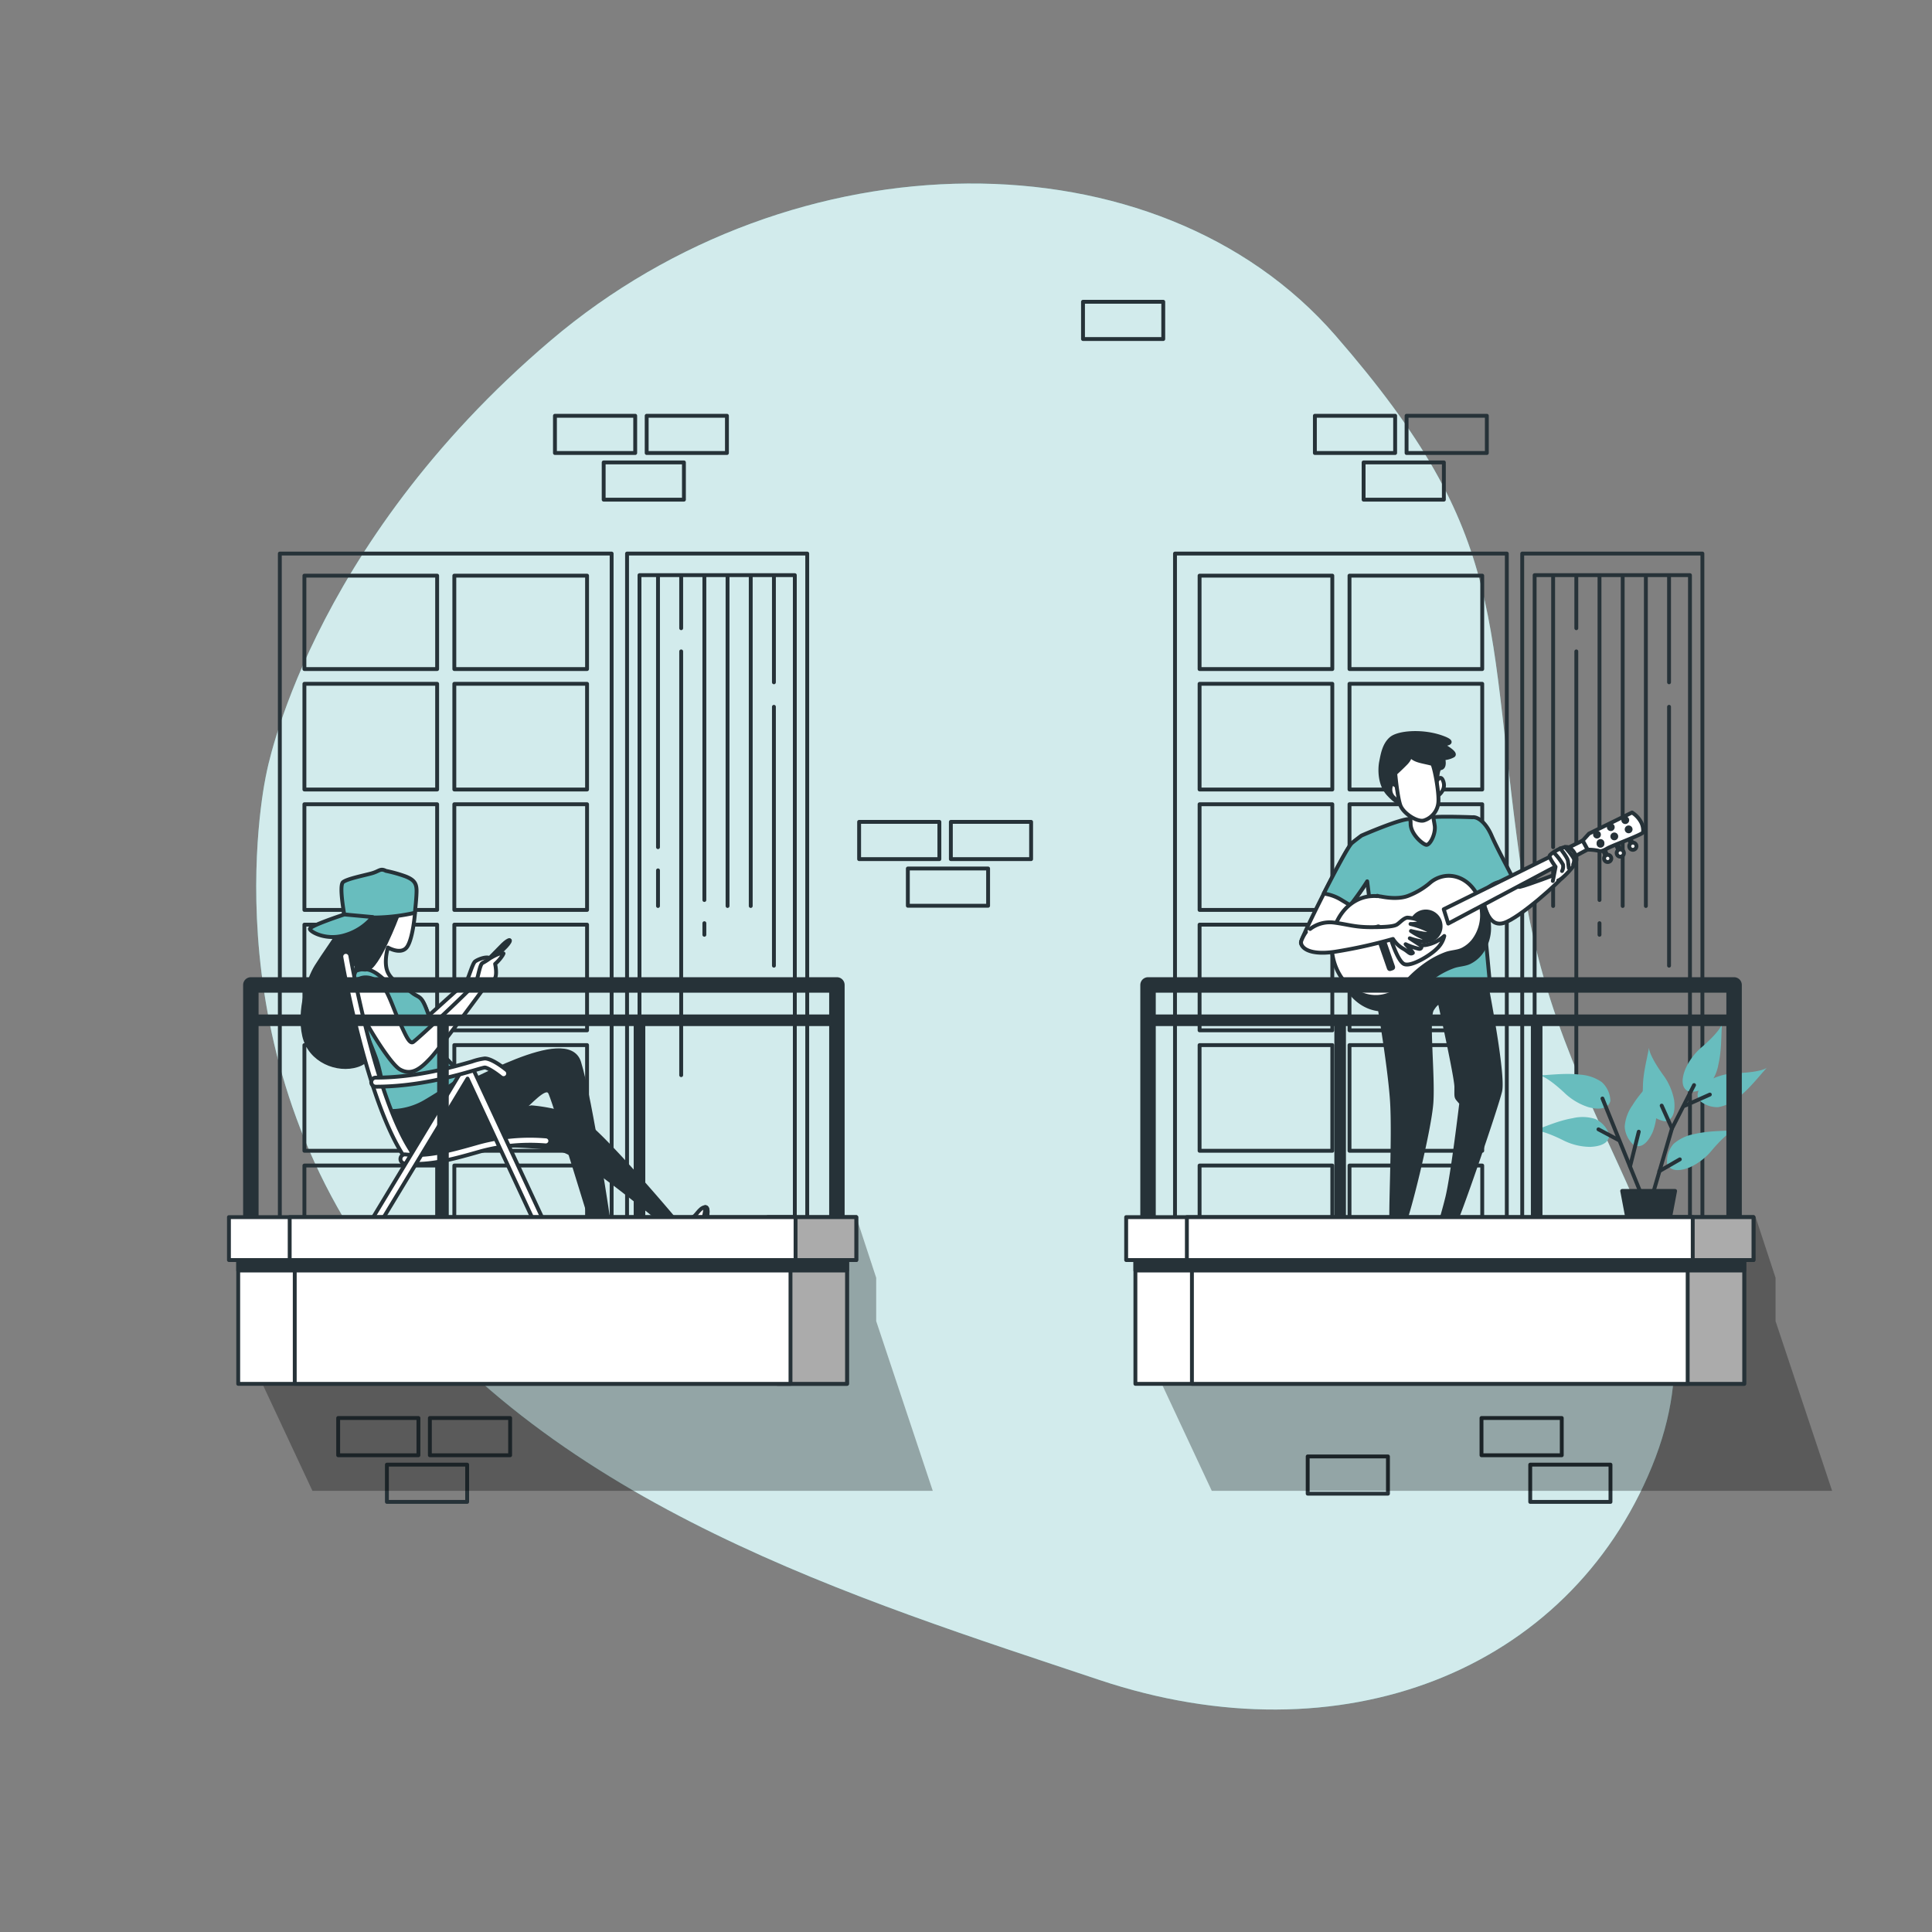 <svg xmlns="http://www.w3.org/2000/svg" viewBox="0 0 500 500"><rect x="0" y="0" width="500" height="500" fill="#808080" stroke="none"/><g id="background-simple--inject-10"><path d="M68.92,200.29S53.31,269.14,98.44,329.52,221.69,413.75,284.5,434.76s121.36-2.39,143-55.17-23-81.59-33.26-150.79-2.56-89.05-48.65-142-140-52.3-203.09,1.33S68.92,200.29,68.92,200.29Z" style="fill:#68BDBE"></path><path d="M68.92,200.29S53.31,269.14,98.44,329.52,221.69,413.75,284.5,434.76s121.36-2.39,143-55.17-23-81.59-33.26-150.79-2.56-89.05-48.65-142-140-52.3-203.09,1.33S68.92,200.29,68.92,200.29Z" style="fill:#fff;opacity:0.7"></path></g><g id="Bricks--inject-10"><rect x="87.52" y="366.98" width="20.77" height="9.64" style="fill:none;stroke:#263238;stroke-linecap:round;stroke-linejoin:round"></rect><rect x="111.25" y="366.98" width="20.77" height="9.64" style="fill:none;stroke:#263238;stroke-linecap:round;stroke-linejoin:round"></rect><rect x="100.13" y="379.05" width="20.77" height="9.64" style="fill:none;stroke:#263238;stroke-linecap:round;stroke-linejoin:round"></rect><rect x="222.34" y="212.7" width="20.77" height="9.64" style="fill:none;stroke:#263238;stroke-linecap:round;stroke-linejoin:round"></rect><rect x="246.08" y="212.7" width="20.77" height="9.64" style="fill:none;stroke:#263238;stroke-linecap:round;stroke-linejoin:round"></rect><rect x="234.95" y="224.77" width="20.77" height="9.64" style="fill:none;stroke:#263238;stroke-linecap:round;stroke-linejoin:round"></rect><rect x="280.28" y="78.1" width="20.77" height="9.64" style="fill:none;stroke:#263238;stroke-linecap:round;stroke-linejoin:round"></rect><rect x="338.43" y="376.92" width="20.77" height="9.64" style="fill:none;stroke:#263238;stroke-linecap:round;stroke-linejoin:round"></rect><rect x="340.29" y="107.6" width="20.77" height="9.64" style="fill:none;stroke:#263238;stroke-linecap:round;stroke-linejoin:round"></rect><rect x="364.02" y="107.6" width="20.77" height="9.64" style="fill:none;stroke:#263238;stroke-linecap:round;stroke-linejoin:round"></rect><rect x="352.9" y="119.67" width="20.77" height="9.64" style="fill:none;stroke:#263238;stroke-linecap:round;stroke-linejoin:round"></rect><rect x="383.41" y="366.98" width="20.77" height="9.64" style="fill:none;stroke:#263238;stroke-linecap:round;stroke-linejoin:round"></rect><rect x="396.02" y="379.05" width="20.77" height="9.64" style="fill:none;stroke:#263238;stroke-linecap:round;stroke-linejoin:round"></rect><rect x="143.62" y="107.6" width="20.77" height="9.64" style="fill:none;stroke:#263238;stroke-linecap:round;stroke-linejoin:round"></rect><rect x="167.36" y="107.6" width="20.77" height="9.64" style="fill:none;stroke:#263238;stroke-linecap:round;stroke-linejoin:round"></rect><rect x="156.23" y="119.67" width="20.77" height="9.64" style="fill:none;stroke:#263238;stroke-linecap:round;stroke-linejoin:round"></rect></g><g id="balcony-2--inject-10"><rect x="393.95" y="143.26" width="46.63" height="180.15" style="fill:none;stroke:#263238;stroke-linecap:round;stroke-linejoin:round"></rect><rect x="397.16" y="148.85" width="40.2" height="169.37" style="fill:none;stroke:#263238;stroke-linecap:round;stroke-linejoin:round"></rect><line x1="401.95" y1="225.25" x2="401.95" y2="234.47" style="fill:none;stroke:#263238;stroke-linecap:round;stroke-linejoin:round"></line><line x1="401.95" y1="148.94" x2="401.95" y2="219.25" style="fill:none;stroke:#263238;stroke-linecap:round;stroke-linejoin:round"></line><line x1="407.95" y1="168.58" x2="407.95" y2="278.25" style="fill:none;stroke:#263238;stroke-linecap:round;stroke-linejoin:round"></line><line x1="407.95" y1="148.94" x2="407.95" y2="162.58" style="fill:none;stroke:#263238;stroke-linecap:round;stroke-linejoin:round"></line><line x1="413.95" y1="238.92" x2="413.95" y2="241.92" style="fill:none;stroke:#263238;stroke-linecap:round;stroke-linejoin:round"></line><line x1="413.95" y1="148.94" x2="413.95" y2="232.92" style="fill:none;stroke:#263238;stroke-linecap:round;stroke-linejoin:round"></line><line x1="419.95" y1="148.94" x2="419.95" y2="234.47" style="fill:none;stroke:#263238;stroke-linecap:round;stroke-linejoin:round"></line><line x1="425.95" y1="148.94" x2="425.95" y2="234.47" style="fill:none;stroke:#263238;stroke-linecap:round;stroke-linejoin:round"></line><line x1="431.95" y1="182.92" x2="431.95" y2="249.92" style="fill:none;stroke:#263238;stroke-linecap:round;stroke-linejoin:round"></line><line x1="431.95" y1="148.94" x2="431.95" y2="176.58" style="fill:none;stroke:#263238;stroke-linecap:round;stroke-linejoin:round"></line><rect x="304.09" y="143.26" width="85.87" height="180" style="fill:none;stroke:#263238;stroke-linecap:round;stroke-linejoin:round"></rect><rect x="349.25" y="176.97" width="34.35" height="27.35" style="fill:none;stroke:#263238;stroke-linecap:round;stroke-linejoin:round"></rect><rect x="349.25" y="208.14" width="34.35" height="27.35" style="fill:none;stroke:#263238;stroke-linecap:round;stroke-linejoin:round"></rect><rect x="349.25" y="270.47" width="34.35" height="27.35" style="fill:none;stroke:#263238;stroke-linecap:round;stroke-linejoin:round"></rect><rect x="349.25" y="239.3" width="34.35" height="27.35" style="fill:none;stroke:#263238;stroke-linecap:round;stroke-linejoin:round"></rect><rect x="349.25" y="148.98" width="34.35" height="24.17" style="fill:none;stroke:#263238;stroke-linecap:round;stroke-linejoin:round"></rect><rect x="310.45" y="148.98" width="34.35" height="24.17" style="fill:none;stroke:#263238;stroke-linecap:round;stroke-linejoin:round"></rect><rect x="310.45" y="176.97" width="34.35" height="27.35" style="fill:none;stroke:#263238;stroke-linecap:round;stroke-linejoin:round"></rect><rect x="349.25" y="301.64" width="34.35" height="21.63" style="fill:none;stroke:#263238;stroke-linecap:round;stroke-linejoin:round"></rect><rect x="310.45" y="301.64" width="34.35" height="21.63" style="fill:none;stroke:#263238;stroke-linecap:round;stroke-linejoin:round"></rect><rect x="310.45" y="208.14" width="34.35" height="27.35" style="fill:none;stroke:#263238;stroke-linecap:round;stroke-linejoin:round"></rect><rect x="310.45" y="270.47" width="34.35" height="27.35" style="fill:none;stroke:#263238;stroke-linecap:round;stroke-linejoin:round"></rect><rect x="310.45" y="239.3" width="34.35" height="27.35" style="fill:none;stroke:#263238;stroke-linecap:round;stroke-linejoin:round"></rect><path d="M416.45,293.6a6.86,6.86,0,0,0-3.56-4,10.87,10.87,0,0,0-5.88-.21c-3.57.61-6.68,2-10.05,3.24,0,0,1.44-.53,7.35,2.35a15.8,15.8,0,0,0,7.17,1.83C413.48,296.75,416.55,296.18,416.45,293.6Z" style="fill:#68BDBE"></path><path d="M416.77,284.91a6.83,6.83,0,0,0-2.25-4.88,11,11,0,0,0-5.57-1.91c-3.59-.43-7,0-10.56.21,0,0,1.54-.09,6.37,4.38a16,16,0,0,0,6.33,3.82C413,287.06,416.12,287.4,416.77,284.91Z" style="fill:#68BDBE"></path><path d="M422.89,296.4a6.88,6.88,0,0,1-2.42-4.8,10.86,10.86,0,0,1,2-5.54c1.89-3.09,4.35-5.45,6.72-8.15,0,0-1,1.15-.52,7.71a15.82,15.82,0,0,1-.95,7.33C426.91,294.8,425.25,297.44,422.89,296.4Z" style="fill:#68BDBE"></path><path d="M431.44,301.15a6.86,6.86,0,0,1,1.67-5.1,11,11,0,0,1,5.32-2.54c3.51-.84,6.93-.78,10.51-1,0,0-1.54.08-5.82,5.08a16,16,0,0,1-5.84,4.53C435.42,302.86,432.38,303.56,431.44,301.15Z" style="fill:#68BDBE"></path><path d="M430.88,290.19a6.84,6.84,0,0,1-4.54-2.87,10.94,10.94,0,0,1-1.16-5.77c0-3.62.94-6.92,1.59-10.45,0,0-.3,1.51,3.5,6.89a15.86,15.86,0,0,1,3,6.77C433.51,286.75,433.44,289.87,430.88,290.19Z" style="fill:#68BDBE"></path><path d="M439.71,284.68a6.86,6.86,0,0,0,5,1.85,11,11,0,0,0,5.28-2.61c2.84-2.24,4.91-5,7.3-7.63,0,0-1,1.15-7.59,1.43a15.79,15.79,0,0,0-7.17,1.79C440.83,280.5,438.4,282.45,439.71,284.68Z" style="fill:#68BDBE"></path><path d="M437.15,282.53a6.87,6.87,0,0,0,5.09-1.72,11,11,0,0,0,2.48-5.34c.81-3.52.71-6.94.91-10.52,0,0-.07,1.53-5,5.87a15.74,15.74,0,0,0-4.47,5.89C435.4,278.57,434.74,281.62,437.15,282.53Z" style="fill:#68BDBE"></path><polyline points="426.16 312.51 420.84 299.42 414.71 284.29" style="fill:none;stroke:#263238;stroke-linecap:round;stroke-linejoin:round"></polyline><polyline points="427.38 310.26 432.7 292.06 438.42 280.82" style="fill:none;stroke:#263238;stroke-linecap:round;stroke-linejoin:round"></polyline><line x1="429.43" y1="303.1" x2="434.74" y2="300.04" style="fill:none;stroke:#263238;stroke-linecap:round;stroke-linejoin:round"></line><line x1="432.7" y1="292.06" x2="430.04" y2="286.13" style="fill:none;stroke:#263238;stroke-linecap:round;stroke-linejoin:round"></line><line x1="436.02" y1="286.16" x2="442.51" y2="283.27" style="fill:none;stroke:#263238;stroke-linecap:round;stroke-linejoin:round"></line><line x1="421.86" y1="301.88" x2="424.11" y2="292.88" style="fill:none;stroke:#263238;stroke-linecap:round;stroke-linejoin:round"></line><line x1="418.88" y1="295.04" x2="413.68" y2="292.27" style="fill:none;stroke:#263238;stroke-linecap:round;stroke-linejoin:round"></line><polygon points="431.46 319.05 421.87 319.05 419.82 308.21 433.52 308.21 431.46 319.05" style="fill:#263238;stroke:#263238;stroke-linecap:round;stroke-linejoin:round"></polygon><path d="M403.17,226.08s-7.82,3-9.83,3.44-5.45-7.65-7.94-13-4.27-3.73-5.47-3.57,2.86,12.64,3.45,17.14,1.78,10,5.81,8.77,14.93-11,15.88-12.68S403.17,226.08,403.17,226.08Z" style="fill:#fff;stroke:#263238;stroke-linecap:round;stroke-linejoin:round"></path><path d="M353.39,217a6.09,6.09,0,0,0-3.55,1.3c-1.54,1.3-13.4,24.77-13.16,25.72s1.19,1.07,4.27-.48,13.39-15.05,14.1-17.77S354.93,217.55,353.39,217Z" style="fill:#fff;stroke:#263238;stroke-linecap:round;stroke-linejoin:round"></path><path d="M360.21,317a19.73,19.73,0,0,0,1.5,5.55c1,1.86,3.24,1.62,3.36-.11s-2.32-5.79-2.32-5.79A2,2,0,0,0,360.21,317Z" style="fill:#fff;stroke:#263238;stroke-linecap:round;stroke-linejoin:round"></path><path d="M372.93,317.11s-1.62,2.31-.92,3.12,2,.23,3,1a6.29,6.29,0,0,0,4.86,1.05c1.62-.47.23-1.16-1.16-2.32a15.7,15.7,0,0,1-2.89-3C375.48,316.41,373.4,315.83,372.93,317.11Z" style="fill:#fff;stroke:#263238;stroke-linecap:round;stroke-linejoin:round"></path><path d="M356.38,256.85s3.13,17.95,3.83,27.67-.58,31.5,0,32.43a1.77,1.77,0,0,0,2.89.11c1-1,6.89-24.6,7.36-31.78s-1.22-21.87.17-24.07,2-1.7,2-1.7,4.27,19.24,4.27,21.79-.12,2.55.57,3.36l.7.81s-2.23,18.78-3.62,24.46-2.2,6.94-1.39,7.75a2,2,0,0,0,2.9-.23c.93-.92,11-30.26,12.17-35s-4.75-33.7-4.75-33.7.23-2-8-.34-14,3.35-16.56,5.9Z" style="fill:#263238;stroke:#263238;stroke-linecap:round;stroke-linejoin:round"></path><path d="M387.71,228.34c1.62-.36,3-1,3.8-1.14-1.41-2.82-4.2-7.92-5.52-11-1.55-3.54-3.67-4.85-4.87-4.7,0,0-8.29-.31-10.15,0l0,.14-5,.21-1,.37,0-.25c-2.31-.24-12.62,4.28-12.62,4.28s-1.63,1.21-2.49,1.94-4.15,6.9-7.29,13.07a11.59,11.59,0,0,1,4.3,1.47l2.58,1.56c1.73-2.26,3.32-4.51,4.38-6.21l3.38,27.19,28.37-.81-2.17-23.27C384,230.64,386,228.72,387.71,228.34Z" style="fill:#68BDBE;stroke:#263238;stroke-linecap:round;stroke-linejoin:round"></path><path d="M363.93,208.92a13.9,13.9,0,0,1-4.44-3.24c-2.57-2.57-2.4-6.83-2.05-8.54s.73-4.42,2.6-6,8-2.07,12.94-.36,0,1.88,0,1.88,4.27,2.22,3.07,2.9a5.83,5.83,0,0,1-2.56.68s.68,2.4-.68,2.57-.35,6.14-2.4,7.34A50.79,50.79,0,0,1,363.93,208.92Z" style="fill:#263238;stroke:#263238;stroke-linecap:round;stroke-linejoin:round"></path><path d="M361.53,203.63s-1.53-1.88-1.7.51,2.39,3.24,2.39,3.24Z" style="fill:#fff;stroke:#263238;stroke-linecap:round;stroke-linejoin:round"></path><path d="M371.8,202.24s1.09-2.17,1.78.13-1.62,3.69-1.62,3.69Z" style="fill:#fff;stroke:#263238;stroke-linecap:round;stroke-linejoin:round"></path><path d="M364.37,207.87a24,24,0,0,1,.7,5.32c0,2.67,3.13,5.33,4.05,5.45s2.43-2.67,2.2-4.87a65.17,65.17,0,0,0-1.39-6.67S367.73,205.55,364.37,207.87Z" style="fill:#fff;stroke:#263238;stroke-linecap:round;stroke-linejoin:round"></path><path d="M363.88,197.48c-1.55,1.58-2.79,2.68-2.79,2.68s.55,6.14,1.33,8.26,4.47,4.46,6.14,3.9a5.38,5.38,0,0,0,3.69-4.68c.22-2.57-1-9-1.57-9.94-2.66-.73-4.71-.73-5.9-2.44C364.78,195.26,365.29,196,363.88,197.48Z" style="fill:#fff;stroke:#263238;stroke-linecap:round;stroke-linejoin:round"></path><path d="M376.25,229.91a7.63,7.63,0,0,0-4.18,1.69l-.15.14-.36.3a19.35,19.35,0,0,1-5.16,3c-2.5.95-5.73.5-7.26.2l-.14,0c-.46-.09-.73-.17-.73-.17l0,.1a8.79,8.79,0,0,0-1.54,0c-6.14.44-10.71,6.63-10.19,13.83s5.92,12.68,12.06,12.24a10.31,10.31,0,0,0,6.95-3.56,29.47,29.47,0,0,1,6.57-5.63,21.77,21.77,0,0,1,4-1.95c1.33-.49,2.9-.47,4.16-1.07a8.41,8.41,0,0,0,2.83-2.26,10.74,10.74,0,0,0,2.24-7.52C385,233.73,380.9,229.58,376.25,229.91Z" style="fill:#263238;stroke:#263238;stroke-linecap:round;stroke-linejoin:round"></path><path d="M374.39,226.67a7.63,7.63,0,0,0-4.17,1.69l-.15.13c-.12.11-.25.2-.36.31a19.83,19.83,0,0,1-5.17,3c-2.5,1-5.72.5-7.25.2l-.15,0-.72-.17,0,.09a9.88,9.88,0,0,0-1.54,0c-6.14.44-10.71,6.63-10.19,13.83s5.91,12.68,12.06,12.24a10.26,10.26,0,0,0,6.94-3.56,29.83,29.83,0,0,1,6.58-5.64,22.67,22.67,0,0,1,4-1.95c1.34-.48,2.9-.46,4.17-1.06a8.41,8.41,0,0,0,2.83-2.26,10.77,10.77,0,0,0,2.24-7.52C383.14,230.49,379.05,226.34,374.39,226.67Z" style="fill:#fff;stroke:#263238;stroke-linecap:round;stroke-linejoin:round"></path><rect x="352.45" y="244.69" width="11.46" height="1.16" rx="0.26" transform="translate(472.48 -173.52) rotate(70.86)" style="fill:#263238;stroke:#263238;stroke-linecap:round;stroke-linejoin:round"></rect><path d="M359.63,242s2,6.83,3.82,7.52,6.6-2.2,8.33-3.93a6.61,6.61,0,0,0,2-3.36,9.64,9.64,0,0,1-4.63,2.31c-2.89.58-4.86-2.08-5.56-3.7S360.44,238.78,359.63,242Z" style="fill:#fff;stroke:#263238;stroke-linecap:round;stroke-linejoin:round"></path><circle cx="369.01" cy="239.71" r="3.82" style="fill:#263238;stroke:#263238;stroke-linecap:round;stroke-linejoin:round"></circle><polygon points="373.64 235.31 374.8 239.02 410.88 219.85 409.61 217.53 373.64 235.31" style="fill:#fff;stroke:#263238;stroke-linecap:round;stroke-linejoin:round"></polygon><rect x="415.16" y="219.67" width="0.46" height="1.98" transform="translate(-53.61 184.92) rotate(-23.62)" style="fill:#fff;stroke:#263238;stroke-linecap:round;stroke-linejoin:round"></rect><rect x="418.57" y="218.36" width="0.46" height="1.98" transform="translate(-52.8 186.19) rotate(-23.62)" style="fill:#fff;stroke:#263238;stroke-linecap:round;stroke-linejoin:round"></rect><rect x="421.7" y="216.49" width="0.46" height="1.98" transform="translate(-51.79 187.28) rotate(-23.62)" style="fill:#fff;stroke:#263238;stroke-linecap:round;stroke-linejoin:round"></rect><path d="M409.61,217.53l1.62-1.79,11.14-5.46a6.6,6.6,0,0,1,2.13,2.14,4.61,4.61,0,0,1,.72,3c-.24.59-8.06,3.44-9.25,4.15s-1.78.83-2.37.59a13.36,13.36,0,0,0-2.71-.27Z" style="fill:#fff;stroke:#263238;stroke-linecap:round;stroke-linejoin:round"></path><path d="M417,222.17a.93.93,0,1,0-.92.92A.92.92,0,0,0,417,222.17Z" style="fill:#fff;stroke:#263238;stroke-linecap:round;stroke-linejoin:round"></path><path d="M420.26,220.78a.93.93,0,1,0-.92.92A.92.92,0,0,0,420.26,220.78Z" style="fill:#fff;stroke:#263238;stroke-linecap:round;stroke-linejoin:round"></path><path d="M423.51,219a.93.93,0,1,0-.93.93A.93.93,0,0,0,423.51,219Z" style="fill:#fff;stroke:#263238;stroke-linecap:round;stroke-linejoin:round"></path><path d="M414.71,218.27a.51.51,0,1,0-1,0,.51.51,0,1,0,1,0Z" style="fill:#fff;stroke:#263238;stroke-linecap:round;stroke-linejoin:round"></path><path d="M418.29,216.45a.51.51,0,1,0-.51.52A.51.51,0,0,0,418.29,216.45Z" style="fill:#fff;stroke:#263238;stroke-linecap:round;stroke-linejoin:round"></path><path d="M422,214.64a.51.51,0,1,0-.51.51A.51.51,0,0,0,422,214.64Z" style="fill:#fff;stroke:#263238;stroke-linecap:round;stroke-linejoin:round"></path><path d="M413.8,215.89a.51.51,0,0,0-1,0,.51.51,0,1,0,1,0Z" style="fill:#fff;stroke:#263238;stroke-linecap:round;stroke-linejoin:round"></path><path d="M417.38,214.07a.51.51,0,1,0-.51.51A.51.51,0,0,0,417.38,214.07Z" style="fill:#fff;stroke:#263238;stroke-linecap:round;stroke-linejoin:round"></path><path d="M421.13,212.25a.51.51,0,1,0-.51.51A.51.51,0,0,0,421.13,212.25Z" style="fill:#fff;stroke:#263238;stroke-linecap:round;stroke-linejoin:round"></path><path d="M401.87,228l.71-3.68s-1.66-2.25-1.54-2.84,3.44-2.61,4.74-2.25,2.73,2.6,2,4-3.68,4.5-4.51,4.62" style="fill:#fff;stroke:#263238;stroke-linecap:round;stroke-linejoin:round"></path><path d="M402.23,220.75a14.57,14.57,0,0,1,2.26,3,2.43,2.43,0,0,1-.24,1.67" style="fill:none;stroke:#263238;stroke-linecap:round;stroke-linejoin:round"></path><path d="M403.78,219.56s1.9,2.38,2,3.21.24,1.9.24,1.9" style="fill:none;stroke:#263238;stroke-linecap:round;stroke-linejoin:round"></path><path d="M405,219.21s2.38,2.61,2.38,3.32a2.83,2.83,0,0,1-.24,1.19" style="fill:none;stroke:#263238;stroke-linecap:round;stroke-linejoin:round"></path><path d="M339.05,240.42a8.43,8.43,0,0,1,6.16-1.66c3.68.48,5.34,1.19,9.6,1.19s6.05-.24,6.76-.71,1.7-1.64,2.65-1.76a11.16,11.16,0,0,1,3.28.74s.47.24-.12.59a6.46,6.46,0,0,1-2.34.31,23.14,23.14,0,0,1,4.75,1.72c.3.19.12.65.08.74-.2.47-4.71-.64-4.71-.64a17.27,17.27,0,0,0,2.75,1.54c.59.12,1.63,1.15.71,1.24a16.45,16.45,0,0,1-3.77-.89l2.69,1.74a.52.52,0,0,1-.26,1h0a16.61,16.61,0,0,1-3.51-1.21s2,2.2,1.88,2.25c-.79.53-1.1-.34-2.64-1.17A7.53,7.53,0,0,1,360.5,243a128.06,128.06,0,0,1-15.05,3.32c-7.35,1.07-9.14-1.53-8.67-2.83a9.66,9.66,0,0,1,1.2-2.27" style="fill:#fff;stroke:#263238;stroke-linecap:round;stroke-linejoin:round"></path><polygon points="299.46 355.57 313.61 385.83 474.15 385.83 459.51 341.91 459.51 330.69 454.35 314.99 299.46 355.57" style="opacity:0.3"></polygon><polyline points="297.11 318.26 297.11 254.9 448.78 254.9 448.78 319.57" style="fill:none;stroke:#263238;stroke-linecap:round;stroke-linejoin:round;stroke-width:4px"></polyline><line x1="346.83" y1="264.18" x2="346.83" y2="317.64" style="fill:none;stroke:#263238;stroke-linecap:round;stroke-linejoin:round;stroke-width:3px"></line><line x1="397.69" y1="264.18" x2="397.69" y2="317.64" style="fill:none;stroke:#263238;stroke-linecap:round;stroke-linejoin:round;stroke-width:3px"></line><line x1="297.77" y1="264.05" x2="446.82" y2="264.05" style="fill:none;stroke:#263238;stroke-linecap:round;stroke-linejoin:round;stroke-width:3px"></line><rect x="293.84" y="318.92" width="157.55" height="39.22" style="fill:#fff;stroke:#263238;stroke-linecap:round;stroke-linejoin:round"></rect><rect x="433.39" y="318.92" width="18.01" height="39.22" style="fill:#ababab;stroke:#263238;stroke-linecap:round;stroke-linejoin:round"></rect><rect x="308.47" y="318.92" width="128.3" height="39.22" style="fill:#fff;stroke:#263238;stroke-linecap:round;stroke-linejoin:round"></rect><rect x="293.84" y="318.92" width="157.55" height="9.89" style="fill:#263238;stroke:#263238;stroke-linecap:round;stroke-linejoin:round"></rect><rect x="291.45" y="314.99" width="162.35" height="11.11" style="fill:#fff;stroke:#263238;stroke-linecap:round;stroke-linejoin:round"></rect><rect x="430.91" y="314.99" width="22.89" height="11.11" style="fill:#ababab;stroke:#263238;stroke-linecap:round;stroke-linejoin:round"></rect><rect x="307.16" y="314.99" width="130.92" height="11.11" style="fill:#fff;stroke:#263238;stroke-linecap:round;stroke-linejoin:round"></rect></g><g id="balcony-1--inject-10"><rect x="162.28" y="143.26" width="46.63" height="180.15" style="fill:none;stroke:#263238;stroke-linecap:round;stroke-linejoin:round"></rect><rect x="165.5" y="148.85" width="40.2" height="169.37" style="fill:none;stroke:#263238;stroke-linecap:round;stroke-linejoin:round"></rect><line x1="170.29" y1="225.25" x2="170.29" y2="234.47" style="fill:none;stroke:#263238;stroke-linecap:round;stroke-linejoin:round"></line><line x1="170.29" y1="148.94" x2="170.29" y2="219.25" style="fill:none;stroke:#263238;stroke-linecap:round;stroke-linejoin:round"></line><line x1="176.29" y1="168.58" x2="176.29" y2="278.25" style="fill:none;stroke:#263238;stroke-linecap:round;stroke-linejoin:round"></line><line x1="176.29" y1="148.94" x2="176.29" y2="162.58" style="fill:none;stroke:#263238;stroke-linecap:round;stroke-linejoin:round"></line><line x1="182.29" y1="238.92" x2="182.29" y2="241.92" style="fill:none;stroke:#263238;stroke-linecap:round;stroke-linejoin:round"></line><line x1="182.29" y1="148.94" x2="182.29" y2="232.92" style="fill:none;stroke:#263238;stroke-linecap:round;stroke-linejoin:round"></line><line x1="188.29" y1="148.94" x2="188.29" y2="234.47" style="fill:none;stroke:#263238;stroke-linecap:round;stroke-linejoin:round"></line><line x1="194.29" y1="148.94" x2="194.29" y2="234.47" style="fill:none;stroke:#263238;stroke-linecap:round;stroke-linejoin:round"></line><line x1="200.29" y1="182.92" x2="200.29" y2="249.92" style="fill:none;stroke:#263238;stroke-linecap:round;stroke-linejoin:round"></line><line x1="200.29" y1="148.94" x2="200.29" y2="176.58" style="fill:none;stroke:#263238;stroke-linecap:round;stroke-linejoin:round"></line><rect x="72.42" y="143.26" width="85.87" height="180" style="fill:none;stroke:#263238;stroke-linecap:round;stroke-linejoin:round"></rect><rect x="117.58" y="176.97" width="34.35" height="27.35" style="fill:none;stroke:#263238;stroke-linecap:round;stroke-linejoin:round"></rect><rect x="117.58" y="208.14" width="34.35" height="27.35" style="fill:none;stroke:#263238;stroke-linecap:round;stroke-linejoin:round"></rect><rect x="117.58" y="270.47" width="34.35" height="27.35" style="fill:none;stroke:#263238;stroke-linecap:round;stroke-linejoin:round"></rect><rect x="117.58" y="239.3" width="34.35" height="27.35" style="fill:none;stroke:#263238;stroke-linecap:round;stroke-linejoin:round"></rect><rect x="117.58" y="148.98" width="34.35" height="24.17" style="fill:none;stroke:#263238;stroke-linecap:round;stroke-linejoin:round"></rect><rect x="78.78" y="148.98" width="34.35" height="24.17" style="fill:none;stroke:#263238;stroke-linecap:round;stroke-linejoin:round"></rect><rect x="78.78" y="176.97" width="34.35" height="27.35" style="fill:none;stroke:#263238;stroke-linecap:round;stroke-linejoin:round"></rect><rect x="117.58" y="301.64" width="34.35" height="21.63" style="fill:none;stroke:#263238;stroke-linecap:round;stroke-linejoin:round"></rect><rect x="78.78" y="301.64" width="34.35" height="21.63" style="fill:none;stroke:#263238;stroke-linecap:round;stroke-linejoin:round"></rect><rect x="78.78" y="208.14" width="34.35" height="27.35" style="fill:none;stroke:#263238;stroke-linecap:round;stroke-linejoin:round"></rect><rect x="78.78" y="270.47" width="34.35" height="27.35" style="fill:none;stroke:#263238;stroke-linecap:round;stroke-linejoin:round"></rect><rect x="78.78" y="239.3" width="34.35" height="27.35" style="fill:none;stroke:#263238;stroke-linecap:round;stroke-linejoin:round"></rect><path d="M108.68,264.88s11-9.95,11.74-10.53,1.77-4.95,2.55-5.53,3-1.41,3.83-.82-.66,1.29-.92,2.29a14.82,14.82,0,0,1-.69,3.14c-.5,1-14.13,14.92-14.13,14.92Z" style="fill:#fff;stroke:#263238;stroke-linecap:round;stroke-linejoin:round"></path><path d="M107.41,236.22s-.53,6.67-2.06,8.84-4.95.16-4.95.16-1.17,3.75-.09,6.28,4.26,3.83,6.19,5.37,2.42.51,4,4.77,1.33,6.58,3.84,10.67a15.52,15.52,0,0,0,6.44,5.75,124.06,124.06,0,0,1-10.61,7,17.72,17.72,0,0,1-10.19,2.44s-.9-8.86-2.66-13.73a135.83,135.83,0,0,1-4.69-18.27c-1.17-6.12.92-10.62-.33-13.32s-3-5.38-2.72-7S105.12,231.78,107.41,236.22Z" style="fill:#fff;stroke:#263238;stroke-linecap:round;stroke-linejoin:round"></path><path d="M137.54,286.57s7.77.53,12.93,3.49,24.3,25.75,24.3,25.75l-1.56,1.92s-22-18.43-27.5-20-25.44-1.53-25.44-1.53A31.82,31.82,0,0,1,137.54,286.57Z" style="fill:#263238;stroke:#263238;stroke-linecap:round;stroke-linejoin:round"></path><path d="M112.23,276.25s4,4.75,6.08,5,28.52-16.1,31.57-6.31,7.85,42.68,7.85,42.68l-3.84,1.41s-9.71-31.94-11.45-36.1-10.54,10.55-20.6,13.8-14.76,1.65-17-.92C98.51,288.69,101.43,278.91,112.23,276.25Z" style="fill:#263238;stroke:#263238;stroke-linecap:round;stroke-linejoin:round"></path><path d="M157.73,317.65a24.32,24.32,0,0,0,5.37.81c2.1-.06,4.85-.47,4.86.18s-3.34,1.88-6.38,3.1-4.63,2.41-5.61,1.95-2.08-4.63-2.08-4.63Z" style="fill:#fff;stroke:#263238;stroke-linecap:round;stroke-linejoin:round"></path><path d="M167.74,318.41c.13,0,.22.12.22.23,0,.64-3.34,1.88-6.38,3.1s-4.63,2.41-5.61,1.95a1.06,1.06,0,0,1-.41-.39Z" style="fill:#fff;stroke:#263238;stroke-linecap:round;stroke-linejoin:round"></path><path d="M174.77,315.81s3.34-.54,4.34-.74,1.78-2.38,3.29-2.67.3,4,.13,5.24-6.33,4.72-7,4.8-2.33-4.71-2.33-4.71Z" style="fill:#fff;stroke:#263238;stroke-linecap:round;stroke-linejoin:round"></path><path d="M174.9,321.75c1.62-.94,5.84-3.45,6.37-4.44a13.3,13.3,0,0,0,1.27-4.73,1.35,1.35,0,0,1,0-.18c1.23.07.12,4,0,5.24s-6.33,4.72-7,4.8C175.37,322.46,175.15,322.18,174.9,321.75Z" style="fill:#fff;stroke:#263238;stroke-linecap:round;stroke-linejoin:round"></path><path d="M120.74,278.06a124.06,124.06,0,0,1-10.61,7,17.72,17.72,0,0,1-10.19,2.44s-.9-8.86-2.66-13.73-4.87-11.4-6-17.52a10.13,10.13,0,0,1,.76-4.94,5.43,5.43,0,0,1,2.89-.43c3.44.49,6,5.09,8.1,4.83a3.4,3.4,0,0,0,1.4-.5c.85.67,1.61,1.24,2.11,1.64,1.93,1.54,2.42.51,4,4.77s1.33,6.58,3.84,10.67A15.52,15.52,0,0,0,120.74,278.06Z" style="fill:#68BDBE;stroke:#263238;stroke-linecap:round;stroke-linejoin:round"></path><path d="M81.88,250.12c2.07-3.32,5.08-7.39,6.34-9.62s.43-3.33.86-4.65,10.55-3.52,13.6-.24c0,0-.26.74-.7,1.82.48-.14.79-.21.79-.21s-5,13.26-7.88,13.68c-2.18.32-3.48-1.88-4-3-.43.46-.51,1.17,0,2.35,1,2.45-1.08,8.48,1.81,13.63s4.85,10.13-.23,11.79-12.26-1.09-13.75-7.61S79.81,253.45,81.88,250.12Z" style="fill:#263238;stroke:#263238;stroke-linecap:round;stroke-linejoin:round"></path><path d="M99.87,225.38a36.3,36.3,0,0,1,5,1.4c2.3.88,2.86,1.83,2.93,3.45s-.44,6-.44,6a49.51,49.51,0,0,1-9,1.19,38.18,38.18,0,0,1-9.26-.75s-1.41-7.53-.31-8.39,5.28-1.68,7.36-2.25S98.38,224.63,99.87,225.38Z" style="fill:#68BDBE;stroke:#263238;stroke-linecap:round;stroke-linejoin:round"></path><path d="M96.44,237.33a14.59,14.59,0,0,1-7.1,4.67c-4.8,1.5-8.94-.76-9.14-1.56s8.92-3.78,8.92-3.78Z" style="fill:#68BDBE;stroke:#263238;stroke-linecap:round;stroke-linejoin:round"></path><path d="M131.91,243.31c-.23-.12-1,.4-1.79,1.16l-4.28,4.35c-.75.76-1.22,1.51-1,1.66s.94-.35,1.7-1.1l4.46-4.47C131.71,244.15,132.14,243.43,131.91,243.31Z" style="fill:#fff;stroke:#263238;stroke-linecap:round;stroke-linejoin:round"></path><path d="M93,253.31s2.26-1.34,5.4,1.15c2,1.58,3.5,7,5.13,10.33,1.27,2.65,2.35,5.46,3.35,4.91s15.58-14.24,16.2-15.31,1.06-4.82,1.8-5.17A15,15,0,0,0,126.8,248s2.66-1.58,3-1.19.78-.57.29.39a10.57,10.57,0,0,1-1.95,2.26s.69,3.11-.25,4-2.5,2.06-2.5,2.06-11.43,15.59-13.9,18.24-4.91,4.77-8,3S91.62,260,91.24,257,91.73,253.59,93,253.31Z" style="fill:#fff;stroke:#263238;stroke-linecap:round;stroke-linejoin:round"></path><path d="M105.31,299.51a1.11,1.11,0,0,0,.63-.19,1.17,1.17,0,0,0,.35-1.62c-9.36-14.5-15.57-50-15.63-50.37a1.17,1.17,0,1,0-2.31.4c.25,1.47,6.35,36.34,16,51.25A1.19,1.19,0,0,0,105.31,299.51Z" style="fill:#fff;stroke:#263238;stroke-linecap:round;stroke-linejoin:round"></path><path d="M107.62,301.22c5.06,0,10-1.32,16.91-3.3a48.92,48.92,0,0,1,16.59-1.51,1.18,1.18,0,0,0,1.29-1,1.16,1.16,0,0,0-1-1.29,50.33,50.33,0,0,0-17.49,1.58c-9,2.58-13.54,3.64-19.08,3.06a1.18,1.18,0,0,0-.24,2.34C105.6,301.16,106.61,301.22,107.62,301.22Z" style="fill:#fff;stroke:#263238;stroke-linecap:round;stroke-linejoin:round"></path><path d="M91.36,327.09a1.17,1.17,0,0,0,1-.57L121,279.14l21.69,46.65a1.17,1.17,0,0,0,2.13-1l-22.62-48.64a1.15,1.15,0,0,0-1-.68,1.17,1.17,0,0,0-1.07.56L90.36,325.31a1.17,1.17,0,0,0,.4,1.61A1.21,1.21,0,0,0,91.36,327.09Z" style="fill:#fff;stroke:#263238;stroke-linecap:round;stroke-linejoin:round"></path><path d="M97.25,281.23c10.89,0,20.76-2.86,25.51-4.24,1.18-.34,2.41-.7,2.7-.72.65,0,2.74,1.33,4.2,2.53a1.18,1.18,0,0,0,1.49-1.82c-.88-.71-3.88-3.05-5.7-3.05a15.94,15.94,0,0,0-3.35.81c-4.64,1.34-14.3,4.15-24.85,4.15a1.17,1.17,0,1,0,0,2.34Z" style="fill:#fff;stroke:#263238;stroke-linecap:round;stroke-linejoin:round"></path><polygon points="66.71 355.57 80.86 385.83 241.4 385.83 226.76 341.91 226.76 330.69 221.6 314.99 66.71 355.57" style="opacity:0.3"></polygon><polyline points="64.92 318.26 64.92 254.9 216.59 254.9 216.59 319.57" style="fill:none;stroke:#263238;stroke-linecap:round;stroke-linejoin:round;stroke-width:4px"></polyline><line x1="114.64" y1="264.18" x2="114.64" y2="317.64" style="fill:none;stroke:#263238;stroke-linecap:round;stroke-linejoin:round;stroke-width:3px"></line><line x1="165.5" y1="264.18" x2="165.5" y2="317.64" style="fill:none;stroke:#263238;stroke-linecap:round;stroke-linejoin:round;stroke-width:3px"></line><line x1="65.57" y1="264.05" x2="214.63" y2="264.05" style="fill:none;stroke:#263238;stroke-linecap:round;stroke-linejoin:round;stroke-width:3px"></line><rect x="61.65" y="318.92" width="157.55" height="39.22" style="fill:#fff;stroke:#263238;stroke-linecap:round;stroke-linejoin:round"></rect><rect x="201.2" y="318.92" width="18.01" height="39.22" style="fill:#ababab;stroke:#263238;stroke-linecap:round;stroke-linejoin:round"></rect><rect x="76.28" y="318.92" width="128.3" height="39.22" style="fill:#fff;stroke:#263238;stroke-linecap:round;stroke-linejoin:round"></rect><rect x="61.65" y="318.92" width="157.55" height="9.89" style="fill:#263238;stroke:#263238;stroke-linecap:round;stroke-linejoin:round"></rect><rect x="59.25" y="314.99" width="162.35" height="11.11" style="fill:#fff;stroke:#263238;stroke-linecap:round;stroke-linejoin:round"></rect><rect x="198.71" y="314.99" width="22.89" height="11.11" style="fill:#ababab;stroke:#263238;stroke-linecap:round;stroke-linejoin:round"></rect><rect x="74.97" y="314.99" width="130.92" height="11.11" style="fill:#fff;stroke:#263238;stroke-linecap:round;stroke-linejoin:round"></rect></g></svg>